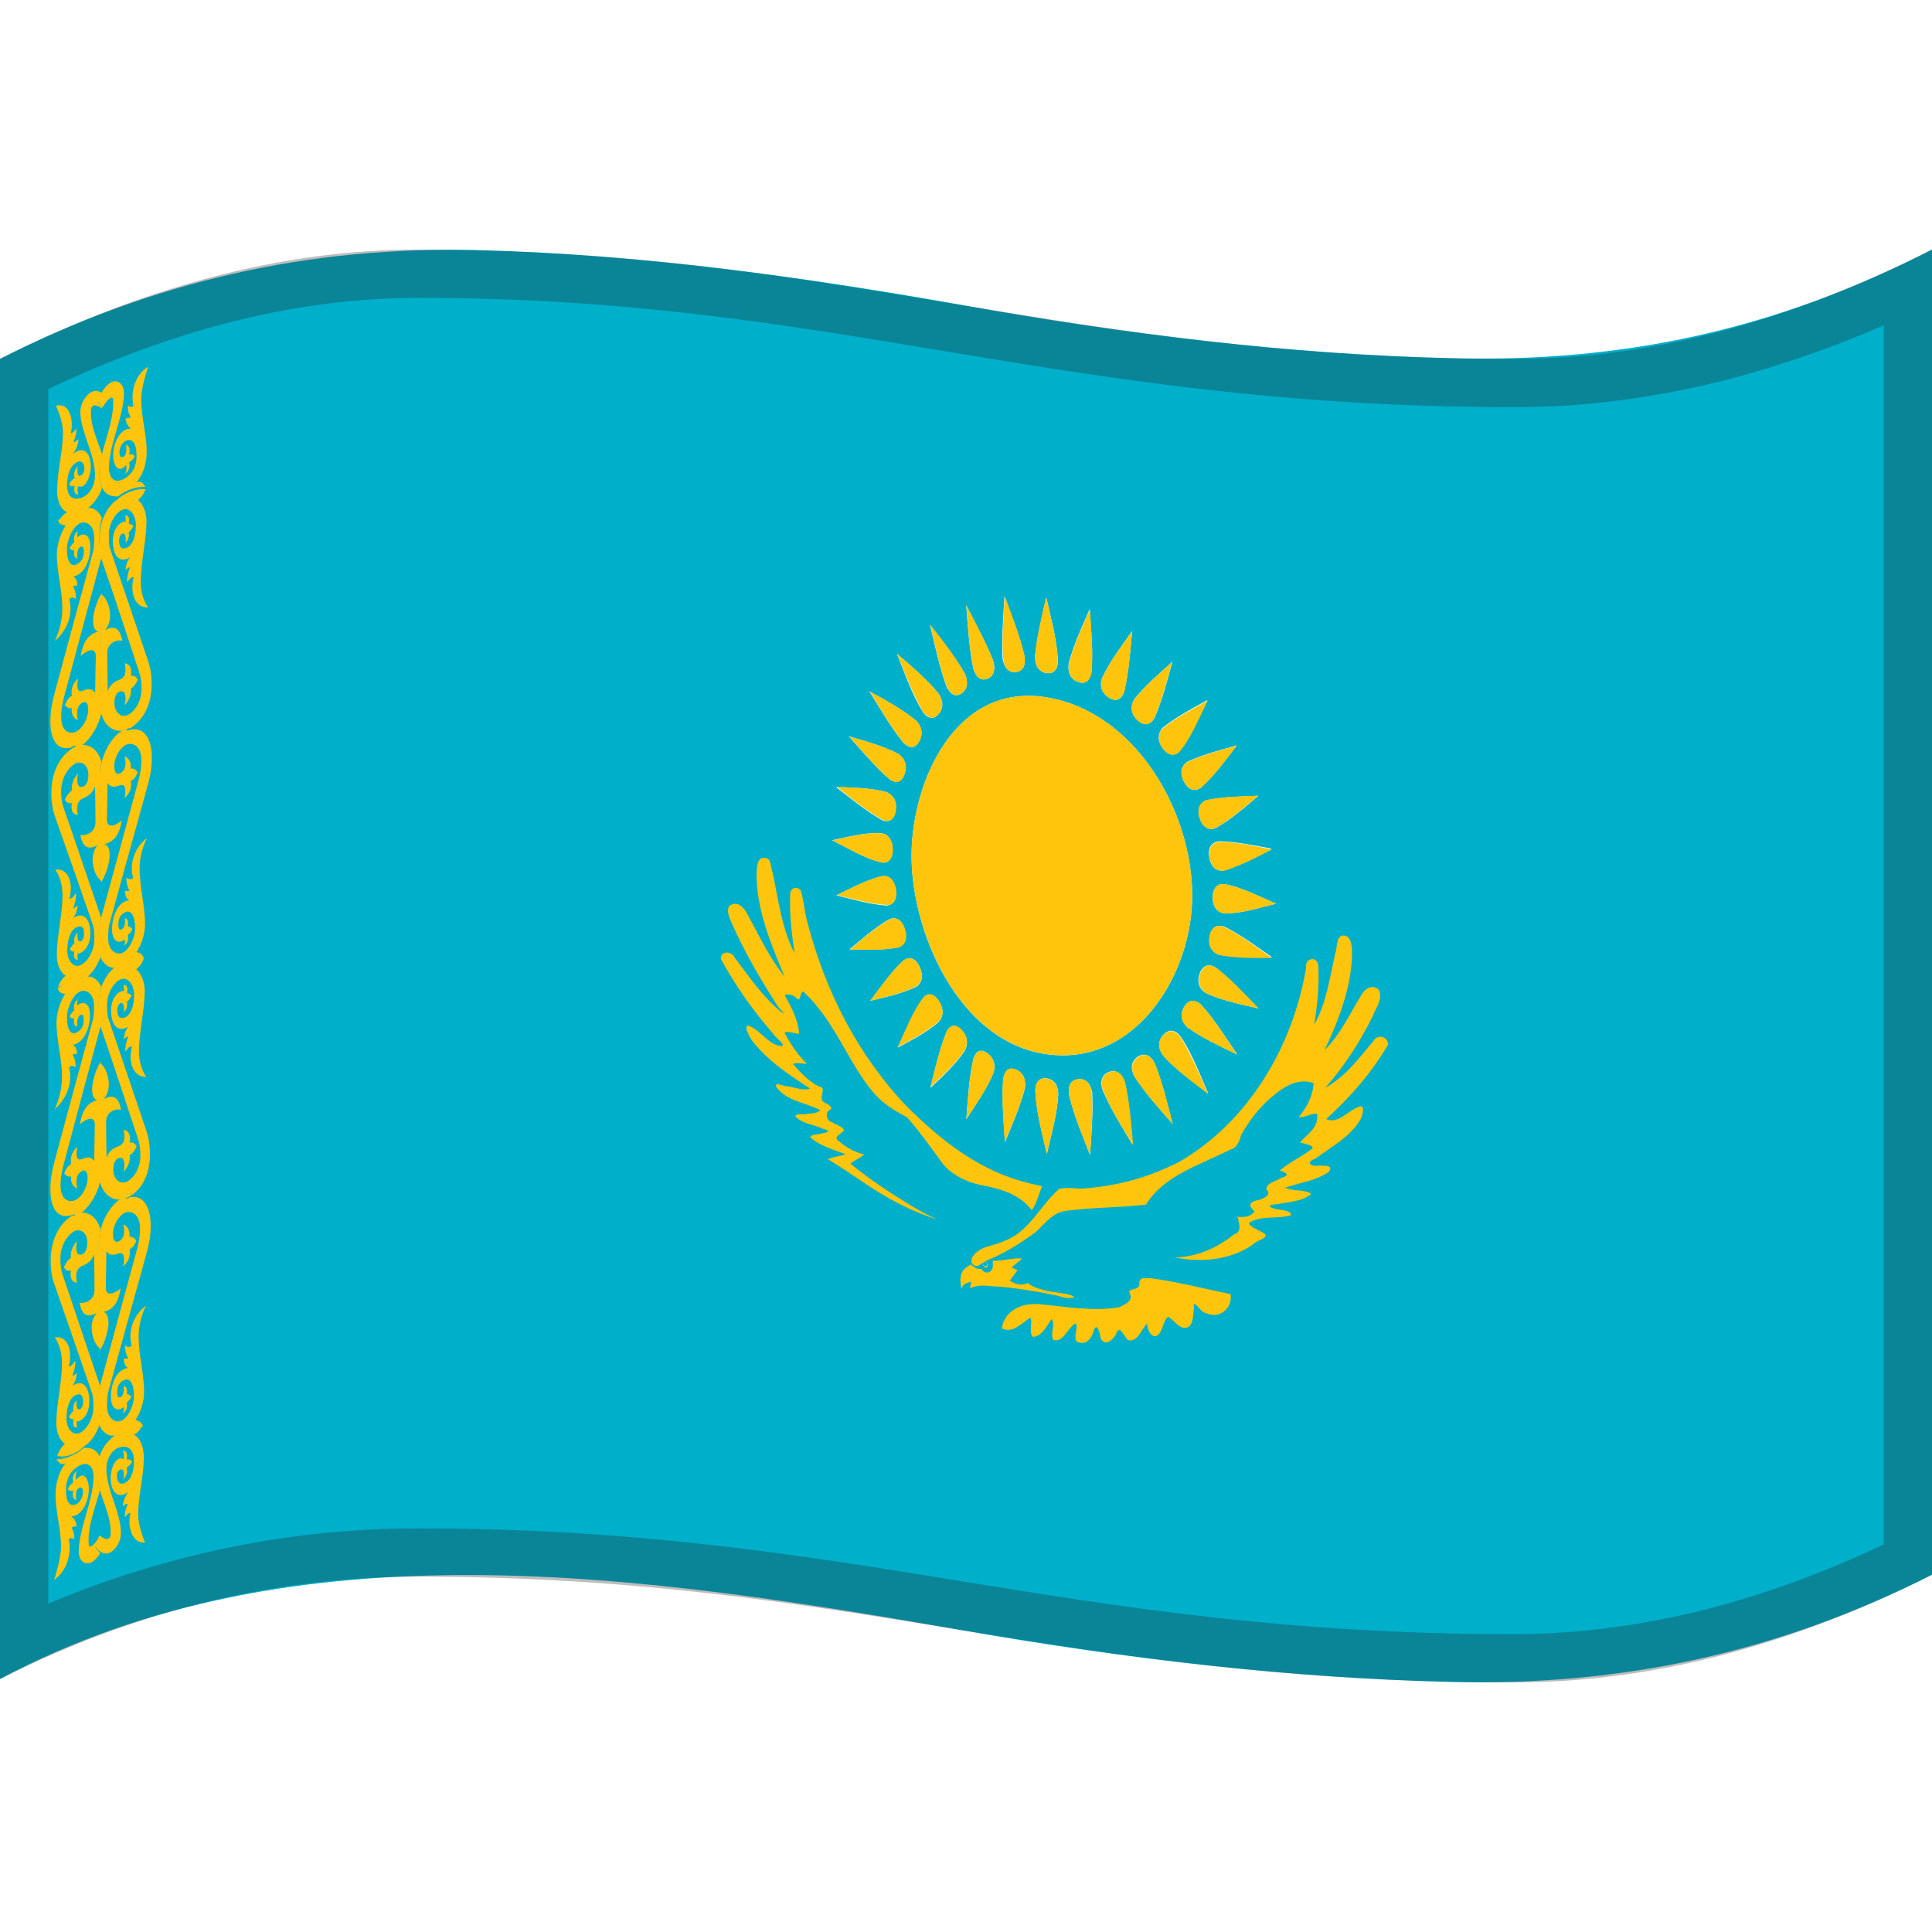 <svg viewBox="0 0 1200 1200" xmlns="http://www.w3.org/2000/svg" xmlns:xlink="http://www.w3.org/1999/xlink">
  <g>
    <path d="M63.3,302.9c-2.1,6.3-5.7,10.5-10.3,13.8c0.3,0.1,0.7,0,0.9,0.2c4.9-1.2,8.3,3.4,9.4,6l0,0l0,0 c1-3.4,4.5-10.8,9.4-13.5c0.3-0.4,0.7-0.5,0.9-0.9C69,308.8,65.4,307.6,63.3,302.9z" fill="#00AFCA"/>
    <path d="M49.3,464.1c5.6-1.3,11.4,1.8,13.7,10.2c2.4-10.5,8.3-18,13.7-21.1c-5.5,0.9-11.4-2.2-13.7-10.6 C60.5,452.9,54.6,460.7,49.3,464.1z" fill="#00AFCA"/>
    <path d="M57.4,534.9c0-4.6,1.7-7.8,3.3-9.2c-6.6,3.7-9.5,0.9-10.9-6.2c3.6,0.4,9.5-1.8,9.4-8.2c0,0-0.3-17.6-0.3-22 c-1.6,3.9-4.2,6.1-7.3,7.4c-4.5,1.9-4,6.6-3.3,10.4c-2.4-0.3-4.9-1.7-3.8-7.6c-2.1,0.9-3.3-0.2-4.3-1.9c1.4-3.1,2.8-4.8,4.4-5.7 c-0.5-3.3,1.2-7.6,3.8-10.7c-0.9,4.2-1.2,10.1,3.3,8.2c1.9-0.8,3.1-3.5,3.1-7.3c0-5.7-4-8.7-7.8-7.1c-3.3,1.4-9.1,7.5-9.1,17.4 c0,3.8,0.7,7.3,1.5,10.2c7.9,22.7,15.6,45.5,23.3,68.2l0,0l0,0c8-28.9,15.6-57.9,23.6-86.8c1-3.6,1.6-7.6,1.6-11.5 c0-9.8-5.7-11.4-9-10.2c-3.8,1.4-7.8,7.5-7.8,13.3c0,3.8,1.2,5.6,3.1,4.8c4.3-1.6,4.2-7.5,3.3-10.8c2.8,0.9,4.3,3.9,3.8,7.7 c1.6-0.3,2.9,0.3,4.3,2.3c-1,2.5-2.4,4.7-4.3,5.3c0.9,5.4-1.6,8.7-3.8,10.7c0.7-4.4,1.2-9.5-3.3-7.8c-3.3,1.2-5.9,1.4-7.3-1.6 c-0.2,4.4-0.4,22.3-0.4,22.3c-0.2,6.6,5.7,4.4,9.3,0.9c-1.4,8.2-4.4,13.3-10.9,14.8c1.6,0.5,3.3,2.3,3.3,6.7 c0,6.3-3.1,14.3-5.4,17.1l0,0l0,0C60.7,547,57.4,541.2,57.4,534.9z" fill="#00AFCA"/>
    <path d="M39.6,434.5c-1.1,3.7-1.6,7.8-1.6,11.6c0,9.8,5.7,10.8,9,9.4c3.8-1.6,7.8-7.9,7.8-13.7 c0-3.8-1.2-5.5-3.1-4.7c-4.3,1.8-4.2,7.8-3.3,11c-2.8-0.7-4.3-3.6-3.8-7.4c-1.6,0.4-3-0.1-4.3-1.9c1-2.7,2.4-4.9,4.4-5.7 c-0.9-5.4,1.6-8.9,3.8-10.9c-0.7,4.4-1.2,9.5,3.3,7.6c3.3-1.4,5.9-1.6,7.3,1.4c0.2-4.7,0.6-22.6,0.6-22.6c0.2-6.6-5.7-4.2-9.4-0.5 c1.4-8.2,4.4-13.6,11-15.2c-1.6-0.5-3.3-2.2-3.3-6.6c0-6.3,3.2-14.4,5.4-17.2l0,0l0,0c2.1,1.1,5.4,6.9,5.3,12.9 c0,4.6-1.8,7.8-3.3,9.2c6.6-3.7,9.5-0.6,10.9,6.5c-3.6-0.6-9.5,1.4-9.4,7.9c0,0,0.3,17.6,0.3,22c1.6-3.9,4.2-6,7.3-7.1 c4.5-1.7,4-6.4,3.3-10.2c2.4,0.5,4.8,2.1,3.8,7.9c2.1-0.7,3.3,0.5,4.3,2.3c-1.4,2.9-2.8,4.5-4.3,5.3c0.5,3.4-1.2,7.5-3.8,10.4 c0.9-4.1,1.2-10-3.3-8.4c-1.9,0.7-3.1,3.4-3.1,7.2c0,5.7,4,8.9,7.8,7.5c3.3-1.2,9-6.7,9-16.6c0-3.8-0.7-7.4-1.5-10.4 c-8.1-22.9-15.5-46-23.4-68.9l0,0l0,0C55.2,375.9,47.5,405.3,39.6,434.5z" fill="#00AFCA"/>
    <path d="M53.3,607.3c-0.2,0.1-0.5,0.5-0.5,0.5s0.3,0.1,0.5,0.1c4.8-1.2,8.3,3.5,9.3,6.1l0,0l0,0 c1-3.4,4.5-10.8,9.4-13.4c0.2-0.1,0.5-0.5,0.5-0.5S72.2,600,72,600c-4.8,1-8.3-3.7-9.3-6.3l0,0l0,0 C61.6,597.1,58.1,604.5,53.3,607.3z" fill="#00AFCA"/>
    <path d="M52.7,898.2c-0.3,0.4-0.7,0.6-0.9,0.9c4.5-0.2,8.1,0.8,10.1,5.5c2.1-6.3,5.7-10.4,10.2-13.4 c-0.3-0.1-0.7,0-0.9-0.2c-4.8,0.9-8.3-3.7-9.3-6.3l0,0l0,0C61,888.1,57.5,895.5,52.7,898.2z" fill="#00AFCA"/>
    <path d="M55.1,959.9c1.7,2.6,6.5-5.9,6.7-5.9l0,0l0,0l0,0l0,0c0,0,5,4.7,6.7,0.7c1.6-9.6-3.8-20.3-6.6-29.2 C59.3,936.2,54.1,948.8,55.1,959.9z" fill="#00AFCA"/>
    <path d="M56.8,825.8c0-4.6,1.7-7.8,3.3-9.2c-6.6,3.7-9.5,0.8-10.8-6.2c3.6,0.4,9.5-1.7,9.3-8.2c0,0-0.3-17.6-0.3-22 c-1.6,3.9-4.1,6-7.3,7.3c-4.5,1.9-4,6.6-3.3,10.4c-2.4-0.3-4.8-1.8-3.8-7.7c-2.1,0.9-3.3-0.2-4.3-1.9c1.4-3.1,2.8-4.8,4.3-5.7 c-0.5-3.3,1.2-7.6,3.8-10.6c-0.9,4.2-1.2,10.1,3.3,8.2c1.9-0.8,3.1-3.5,3.1-7.3c0-5.7-3.9-8.8-7.7-7.1c-3.3,1.4-9,7.5-9,17.3 c0,3.8,0.7,7.3,1.5,10.2c7.8,22.8,15.5,45.6,23.1,68.5l0,0l0,0c7.9-28.9,15.6-57.8,23.5-86.6c1-3.6,1.6-7.6,1.6-11.5 c0-9.8-5.7-11.5-9-10.3c-3.8,1.3-7.8,7.5-7.8,13.2c0,3.8,1.2,5.6,3.1,4.9c4.3-1.6,4.2-7.5,3.3-10.7c2.8,0.9,4.3,4,3.8,7.7 c1.6-0.3,2.9,0.4,4.3,2.4c-1,2.5-2.4,4.6-4.3,5.3c0.9,5.4-1.6,8.7-3.8,10.6c0.7-4.3,1.2-9.5-3.3-7.8c-3.3,1.2-5.9,1.3-7.2-1.7 c-0.2,4.4-0.4,22.3-0.4,22.3c-0.2,6.6,5.7,4.4,9.3,0.9c-1.4,8.2-4.4,13.3-10.9,14.7c1.6,0.5,3.3,2.3,3.3,6.7 c0,6.3-3.1,14.3-5.4,17.1l0,0l0,0C60,837.6,56.8,832.1,56.8,825.8z" fill="#00AFCA"/>
    <path d="M62.3,733.2c7.5-2.9,13.6,2,13.6,10.7c0,8.8-6.2,18-13.7,20.9s-13.6-1.6-13.6-10.3S54.8,736.2,62.3,733.2z" fill="#00AFCA"/>
    <path d="M39.1,725.2c-1,3.7-1.6,7.8-1.6,11.6c0,9.8,5.7,10.8,9,9.4c3.8-1.6,7.8-7.9,7.8-13.6c0-3.8-1.2-5.5-3.1-4.7 c-4.3,1.8-4.2,7.8-3.3,10.9c-2.8-0.7-4.3-3.6-3.8-7.4c-1.6,0.4-2.9-0.1-4.3-1.9c1-2.6,2.4-4.9,4.3-5.7c-0.9-5.4,1.6-8.9,3.8-10.9 c-0.7,4.4-1.2,9.5,3.3,7.6c3.3-1.4,5.9-1.6,7.2,1.4c0.2-4.4,0.4-22.3,0.4-22.3c0.2-6.6-5.7-4.3-9.3-0.5c1.4-8.2,4.3-13.6,10.9-15.1 c-1.6-0.5-3.3-2.2-3.3-6.6c0-6.3,3.1-14.4,5.4-17.2l0,0l0,0c2.1,1.1,5.3,6.9,5.3,13c0,4.6-1.7,7.8-3.3,9.2 c6.6-3.6,9.5-0.6,10.9,6.6c-3.6-0.6-9.5,1.3-9.3,7.8c0,0,0.3,17.6,0.3,22c1.6-3.9,4.2-5.9,7.3-7.1c4.5-1.6,4-6.3,3.3-10.2 c2.4,0.5,4.8,2.1,3.8,8c2.1-0.7,3.3,0.5,4.3,2.3c-1.4,2.9-2.8,4.5-4.3,5.3c0.5,3.4-1.2,7.5-3.8,10.4c0.9-4.1,1.2-10-3.3-8.4 c-1.9,0.7-3.1,3.3-3.1,7.2c0,5.7,4,8.9,7.8,7.6c3.3-1.2,9-6.6,9-16.5c0-3.8-0.7-7.4-1.5-10.4c-7.7-23.2-15.4-46.5-23.2-69.6l0,0 l0,0C54.6,666.6,46.9,695.9,39.1,725.2z" fill="#00AFCA"/>
    <path d="M70.2,247.7c-1.7-2.6-6.6,5.9-6.8,5.9l0,0l0,0l0,0l0,0c0,0-5-4.5-6.8-0.5c-1.3,9.5,4,19.9,6.7,28.7 C66,271,71,259,70.2,247.7z" fill="#00AFCA"/>
    <path d="M0,222.9c0,273.3,0,546.6,0,820c183.6-98.2,403.5-64.1,600-29.9c99.4,17.3,200.3,29.2,301.3,31.7 c106.6,2.6,203.5-18.4,298.7-66.6c0-274.4,0-548.7,0-823.1c-96,49.4-191.1,70.3-298.8,67.5C800.3,220,699.3,207.6,600,189.9 c-99.5-17.8-200.2-31.7-301.3-34.5C192.2,152.5,95.1,174.7,0,222.9z M650.1,654.8c-55.2-7.7-84.7-77.3-83.9-125.1 c0.7-45.3,27.6-105.7,83.7-96.6c55.3,9,90.5,70.7,90.6,122.9C740.7,605,705.6,662.5,650.1,654.8z M677.1,717.4 c-4.8-12.2-10.1-24.5-13-37.2c-0.9-5.1,0.4-9.3,5.7-9.9c5.3-0.6,7.7,3.6,8.6,8.4C679,691.5,677.9,704.6,677.1,717.4z M657.3,680 c-0.6,11.8-4.3,24.7-7.1,36.8c-2.8-12.8-6.6-26.4-7.1-39c-0.2-4.7,1.9-8.7,7.1-8S657.5,675.3,657.3,680z M636.6,676 c-3,11.4-7.9,22.5-12.4,33.4c-0.8-13-2-26.2-1.1-39.1c0.8-4.8,3.1-8,8.2-5.8C636,666.5,637.3,671.1,636.6,676z M552.7,570.8 c3.7-1.3,7.3,0.1,9.2,6.4c1.9,6.4-0.4,9.8-3.8,11.2c-9.9,1.9-20.5,1.4-30.5,1.3C535.6,583.1,543.6,575.9,552.7,570.8z M519.5,556.1 c9.1-4.4,18.5-9.5,28.4-11.9c3.9-0.5,7.4,1.7,8.4,8.5c1.1,6.8-1.9,9.3-5.6,9.8C540.2,561.7,529.8,558.7,519.5,556.1z M561.4,596.4 c3.2-2.2,6.8-1.9,9.8,4.1c2.7,5.9,1.3,10.1-1.9,12.3c-8.9,4.3-19,6.5-28.6,8.8C547.1,613,553.4,603.7,561.4,596.4z M573.3,620.1 c2.7-3.1,6.3-3.6,9.8,1.7s2.7,9.8,0,12.9c-7.5,6.6-16.8,11.3-25.5,16C562.4,640.3,567,629.5,573.3,620.1z M588,640.7 c2-3.8,5.3-5.1,9.4-0.8c4,4.3,3.8,9.2,1.8,12.9c-5.9,8.5-13.8,15.8-21.3,22.9C580.8,664,583.4,651.9,588,640.7z M604.6,657.6 c1.4-4.4,4.2-6.7,8.7-3.4c4.5,3.2,5.1,8.3,3.7,12.4c-4.3,10.1-10.9,19.4-16.8,28.6C601.2,682.8,601.8,669.9,604.6,657.6z M688.8,665.8c4.9-1.8,8.1,1.6,9.7,6.2c2.9,12.7,3.8,26,5,39c-6.7-11-13.6-22.2-18.7-34C683.3,672.5,683.9,667.6,688.8,665.8z M706.6,656.4c4.5-3,8.2-0.6,10.5,3.8c4.9,12.1,7.9,25.1,11.2,37.8c-8.3-9.4-16.9-18.9-23.7-29.5 C702.3,664.3,702.1,659.6,706.6,656.4z M722.6,655.6c-3-3.6-3.9-8.7,0-12.9s8.1-2.6,10.8,1.3c6.9,10.1,11.8,23.2,17,35.1 C740.8,671.8,729.9,664.3,722.6,655.6z M737.6,638.2c-3.4-3.1-5.1-7.7-2.1-12.8s7.1-4.4,10.6-1.3c8.4,9.4,15.3,20.4,22.4,30.9 C758,649.9,747.1,644.9,737.6,638.2z M749.3,617c-3.9-2.3-6.2-6.4-4.2-12.2c2.1-5.8,6.2-6.2,9.9-3.9c9.6,7.4,18.1,16.7,26.5,25.4 C770.7,623.9,759.5,621.5,749.3,617z M757.4,593c-4.1-1.5-7.1-4.9-6-11.3s4.8-7.4,9-6.2c10.5,5.2,20.1,12.4,29.7,19.1 C779.2,594.7,768.1,594.9,757.4,593z M760.8,567.3c-3.8-0.1-7.6-3.3-7.6-9.9c0-6.6,3.8-8.9,7.6-8.2c10.3,1.8,21.5,7.7,31.8,12.1 C782.1,563.9,770.7,567.5,760.8,567.3z M760.1,540.6c-4.1,0.7-7.8-1.4-9-8.1s2.1-9.4,6-10c11,0.3,21.9,2.6,32.7,4.6 C780.2,532.2,770.5,537.6,760.1,540.6z M755.2,514.3c-3.9,1.5-7.8,0.2-9.9-6c-2.1-6.3,0.4-9.8,4.1-11.3c10.6-2.1,21.5-2.3,32.2-2.7 C773.3,501.4,764.8,508.8,755.2,514.3z M746,489.2c-3.4,2.4-7.4,2.2-10.6-3.7c-3-5.8-1.4-10,2.1-12.4c9.8-4.5,20.3-7.2,30.6-10.1 C761.2,472.1,754.4,481.6,746,489.2z M733.1,466.1c-3,3.2-6.9,3.8-10.8-1.3c-3.9-5.1-3-9.7,0-12.9c8.5-6.7,18.2-11.9,27.7-17.1 C744.9,445.4,739.9,456.5,733.1,466.1z M728.2,411c-3.2,11.8-6.3,23.9-11.2,35.1c-2.3,3.8-5.9,5.3-10.4,1.1 c-4.5-4.1-4.3-9.1-2.1-12.9C711.4,425.7,720.1,418.3,728.2,411z M684.6,420.9c5-10.3,12-19.7,18.6-29c-1.2,12.6-2.1,25.4-4.9,37.7 c-1.6,4.5-4.7,6.8-9.7,3.6C683.7,430.1,683,425.1,684.6,420.9z M663.8,411.9c3.1-11.5,8.2-22.6,13-33.5c0.9,12.9,2.2,26.2,1.1,39.1 c-0.9,4.8-3.3,8-8.6,5.9C664.2,421.3,663.1,416.8,663.8,411.9z M649.9,371.1c2.8,12.8,6.6,26.4,7.2,39c0.2,4.7-2,8.8-7.1,8 c-5.2-0.8-7.1-5.2-7.1-10.2C644,395.5,647.1,383.2,649.9,371.1z M623.9,370.2c4.5,12.3,9.5,24.7,12.4,37.4c0.8,5.1-0.4,9.3-5.5,9.8 c-5,0.5-7.3-3.7-8.1-8.5C622.1,396.1,623.1,383.1,623.9,370.2z M616.9,410.4c1.4,4.9,0.8,9.5-3.7,11.2s-7.3-1.8-8.7-6.5 c-2.6-12.9-3.3-26.1-4.4-39.2C606,387.3,612.1,398.6,616.9,410.4z M599.2,418.3c2,4.5,2.2,9.2-1.8,12.3c-4.1,2.8-7.4,0.3-9.5-4.2 c-4.5-12.4-7.2-25.5-10.3-38.3C585.2,397.8,593,407.6,599.2,418.3z M582.9,430.7c2.7,4,3.6,8.9,0,12.9c-3.5,4-7.4,2.3-9.9-1.7 c-6.6-10.6-11-23.8-15.9-35.8C566.1,413.8,575.4,421.6,582.9,430.7z M569,447.6c3.2,3.3,4.7,7.9,1.9,12.9c-2.7,5-6.6,4.1-9.8,0.8 c-8-9.9-14.4-21.1-21.1-31.9C550,434.9,560.2,440.4,569,447.6z M557.9,468.2c3.7,2.5,5.8,6.7,3.9,12.4s-5.8,5.9-9.3,3.4 c-9.2-8-17.2-17.6-25.3-26.7C537.6,460.4,548.4,463.3,557.9,468.2z M550.6,492c3.9,1.7,6.7,5.2,5.6,11.6c-1.1,6.4-4.5,7.2-8.4,5.8 c-10.1-5.8-19.3-13.4-28.5-20.5C529.7,489.2,540.6,489.3,550.6,492z M547.2,517.5c3.7,0.3,7.2,3.6,7.2,10.2s-3.6,8.8-7.1,7.9 c-10-2.3-20.6-8.8-30.5-13.7C526.7,519.9,537.8,516.8,547.2,517.5z" fill="#00AFCA"/>
    <path d="M649.9,433.1c55.3,9,90.5,70.7,90.6,122.9c0.1,49-34.9,106.5-90.4,98.7c-55.2-7.7-84.7-77.2-83.9-125.1 C566.9,484.3,593.8,424,649.9,433.1z" fill="#FEC50C"/>
    <path d="M649.9,418c5.2,0.8,7.3-3.2,7.1-8c-0.5-12.6-4.4-26.1-7.2-39c-2.8,12.1-5.9,24.4-7,36.7 C642.8,412.8,644.7,417.2,649.9,418z" fill="#FEC50C"/>
    <path d="M760.8,549.2c-3.8-0.7-7.6,1.7-7.6,8.2c0,6.6,3.8,9.8,7.6,9.9c9.9,0.2,21.3-3.3,31.8-6 C782.2,556.9,771.1,551,760.8,549.2z" fill="#FEC50C"/>
    <path d="M643,677.8c0.5,12.6,4.3,26.1,7.1,39c2.8-12.1,6.6-24.9,7.1-36.8c0.2-4.7-2-9.3-7.2-10.1 C644.9,669,642.8,673.1,643,677.8z" fill="#FEC50C"/>
    <path d="M554.6,527.8c0-6.6-3.5-9.9-7.2-10.2c-9.4-0.8-20.5,2.4-30.4,4.4c9.9,4.9,20.4,11.4,30.5,13.7 C550.8,536.5,554.6,534.4,554.6,527.8z" fill="#FEC50C"/>
    <path d="M688.6,433.3c4.9,3.1,8.1,0.5,9.7-3.6c2.9-12.3,3.8-25.2,4.9-37.7c-6.6,9.3-13.7,18.7-18.6,29 C683,425.1,683.7,430.1,688.6,433.3z" fill="#FEC50C"/>
    <path d="M755.3,601c-3.9-2.3-7.8-1.9-9.9,3.9c-2.1,5.8,0.5,9.9,4.2,12.2c10.2,4.5,21.4,6.8,32.2,9.3 C773.4,617.6,764.9,608.4,755.3,601z" fill="#FEC50C"/>
    <path d="M613.3,654.2c-4.5-3.2-7.3-0.7-8.7,3.4c-2.6,12.3-3.4,25.1-4.4,37.6c5.9-9.2,12.5-18.5,16.8-28.6 C618.4,662.5,617.8,657.5,613.3,654.2z" fill="#FEC50C"/>
    <path d="M562,480.7c1.9-5.7-0.4-10-3.9-12.4c-9.5-5-20.3-7.9-30.6-10.8c8.1,9.1,16.1,18.7,25.2,26.7 C556.3,486.6,559.9,486.7,562,480.7z" fill="#FEC50C"/>
    <path d="M722.3,465.1c3.9,5.1,8.2,4.5,10.8,1.3c6.9-8.5,11.8-20.7,17-31.2c-9.5,5.2-19.2,10.3-27.7,17.1 C719.4,455.1,718.5,459.9,722.3,465.1z" fill="#FEC50C"/>
    <path d="M733.3,644.3c-3-3.9-6.9-5.5-10.8-1.3s-3,9,0,12.9c8.3,8.8,18.2,16.2,27.8,23.5 C745.1,667.5,740,655.3,733.3,644.3z" fill="#FEC50C"/>
    <path d="M583.1,621.5c-3.5-5.3-7.5-4.7-9.8-1.7c-6.5,8.4-10.9,20.3-15.7,30.6c8.7-4.7,18-9.5,25.5-16 C585.8,631.5,586.6,626.7,583.1,621.5z" fill="#FEC50C"/>
    <path d="M582.9,443.6c3.5-4,2.7-8.9,0-12.9c-7.5-9.1-16.8-16.9-25.7-24.7c4.9,12.1,9.5,24.5,15.9,35.8 C575.8,445.7,579.4,447.7,582.9,443.6z" fill="#FEC50C"/>
    <path d="M745.1,508.3c2.1,6.3,6.2,7.5,9.9,6c9.6-5.6,18-12.9,26.5-20.1c-10.8,0.4-21.7,0.6-32.2,2.7 C745.5,498.5,743,502,745.1,508.3z" fill="#FEC50C"/>
    <path d="M703.8,711.1c-1.2-13-2.1-26.3-5-39c-1.6-4.9-4.7-8-9.7-6.2c-4.9,1.8-5.6,6.6-4,11.2 C689.8,689.1,697.1,700.2,703.8,711.1z" fill="#FEC50C"/>
    <path d="M562.2,577.3c-1.9-6.4-5.8-7.8-9.2-6.4c-9.1,5-17.2,12.2-25.1,18.9c10.1,0.1,20.6,0.6,30.5-1.3 C561.8,587.1,564.1,583.7,562.2,577.3z" fill="#FEC50C"/>
    <path d="M613.2,421.6c4.5-1.7,5.1-6.5,3.7-11.2c-4.6-11.9-10.9-23.2-16.7-34.5c1,13.1,1.8,26.3,4.4,39.2 C606,420,608.8,423.3,613.2,421.6z" fill="#FEC50C"/>
    <path d="M669.5,423.5c5.3,1.9,7.7-1.4,8.6-5.9c0.9-13-0.3-26.2-1.1-39.1c-4.8,10.9-10,22-13,33.5 C663.1,416.8,664.2,421.3,669.5,423.5z" fill="#FEC50C"/>
    <path d="M760.1,575.7c-4.1-1.5-7.8-0.3-9,6.2c-0.9,6.5,2.1,9.8,6,11.3c10.7,2,21.8,1.9,32.7,1.8 C780.3,588.2,770.7,580.7,760.1,575.7z" fill="#FEC50C"/>
    <path d="M623,670.2c-0.8,13,0.2,26.2,1.1,39.1c4.5-10.9,9.5-21.9,12.4-33.4c0.8-4.8-0.4-9.4-5.5-11.6 C626.1,662.2,623.8,665.4,623,670.2z" fill="#FEC50C"/>
    <path d="M556.5,503.7c0.9-6.4-1.9-9.9-5.6-11.6c-10-2.7-20.9-2.9-31.2-3.4c9.1,7.1,18.3,14.9,28.5,20.5 C551.8,510.9,555.4,509.8,556.5,503.7z" fill="#FEC50C"/>
    <path d="M706.4,447.4c4.5,4.1,8.2,2.7,10.4-1.1c4.9-11.2,7.9-23.3,11.2-35.1c-8.2,7.4-16.9,14.8-23.7,23.6 C702.1,438.4,701.9,443,706.4,447.4z" fill="#FEC50C"/>
    <path d="M746.1,624.1c-3.5-3.1-7.6-3.9-10.6,1.3s-1.4,9.7,2.1,12.8c9.4,6.7,20.2,11.7,30.6,16.7 C761.3,644.4,754.5,633.5,746.1,624.1z" fill="#FEC50C"/>
    <path d="M599.2,652.6c2-3.8,2.2-8.7-1.8-12.9c-4-4.3-7.3-2.9-9.4,0.8c-4.4,11.2-7.2,23.1-10.1,34.7 C585.4,668.1,593.2,660.9,599.2,652.6z" fill="#FEC50C"/>
    <path d="M561.2,461.3c3.2,3.3,7.1,4.2,9.8-0.8s1.3-9.7-1.9-12.9c-8.7-7.1-18.9-12.6-28.8-18.1 C546.8,440.2,553.3,451.5,561.2,461.3z" fill="#FEC50C"/>
    <path d="M735.4,485.5c3.2,5.9,7.1,6,10.6,3.7c8.5-7.6,15.4-17.1,22.3-26.1c-10.3,2.9-20.8,5.6-30.6,10.1 C734,475.5,732.2,479.7,735.4,485.5z" fill="#FEC50C"/>
    <path d="M728.5,698.3c-3.3-12.7-6.3-25.7-11.2-37.8c-2.3-4.4-5.9-7-10.5-3.8c-4.5,3.3-4.3,7.9-2,12.4 C711.7,679.5,720.3,688.9,728.5,698.3z" fill="#FEC50C"/>
    <path d="M571.1,600.5c-3-6-6.6-6.3-9.8-4.1c-8,7.4-14.4,16.6-20.9,25.2c9.6-2.4,19.7-4.5,28.6-8.9 C572.4,610.6,573.9,606.4,571.1,600.5z" fill="#FEC50C"/>
    <path d="M597.4,430.6c4.1-3.1,3.9-7.8,1.8-12.3c-6-10.8-13.9-20.7-21.5-30.4c3,12.8,5.8,25.9,10.3,38.3 C590,430.6,593.3,433.4,597.4,430.6z" fill="#FEC50C"/>
    <path d="M757.3,522.8c-4.1,0.7-7.1,3.3-6,10c1.2,6.4,4.8,8.5,9,8.1c10.4-3.2,20.1-8.3,29.7-13.3 C779.2,525.5,768.3,523.1,757.3,522.8z" fill="#FEC50C"/>
    <path d="M669.7,670.3c-5.1,0.6-6.4,4.8-5.7,9.9c3.1,12.7,8.3,25.1,13,37.2c0.8-12.8,2-25.9,1.1-38.8 C677.5,673.6,674.8,669.7,669.7,670.3z" fill="#FEC50C"/>
    <path d="M556.6,552.5c-1.1-6.5-4.5-8.7-8.4-8.5c-9.9,2.5-19.2,7.5-28.4,11.9c10.2,2.5,20.7,5.6,31.2,6.2 C554.7,562.1,557.4,559.3,556.6,552.5z" fill="#FEC50C"/>
    <path d="M631,417.5c4.8-0.6,6.1-4.8,5.5-9.8c-3-12.8-7.9-25.1-12.4-37.4c-0.8,12.8-1.9,25.9-1,38.8 C623.7,414.1,626,418,631,417.5z" fill="#FEC50C"/>
    <path d="M655.4,804.5c3,0.5,6.3,2,9.4,1.7c0.7-0.2,2,0,2.4-0.5c-1.3-1.3-3.1-1.5-4.6-2c-5-0.7-7.5-1.1-12.4-1.9 c-3.5-1.1-6.9-1.6-10.3-3.8c-0.9-0.7-1.7-1.6-2.3-0.6c-1.3,0.3-2.5,0.4-3.8,0.5c-2.1-0.1-4.4-1-6.5-2.4c1.5-2.5,3.1-4.4,4.8-6.6 c-1.3-0.5-2.5-1-3.8-1.7c2.3-1.8,4.4-3.7,6.7-5.5c-2.3-0.1-4.4-0.2-6.7,0.3c-2.9,0.1-5.9,1-8.7,1c-0.5,0-0.7,0-1.2,0.1 c-0.7,0-1.1,0-1.9,0c0.2,0.9,0.2,1.4,0.2,2.2s0,1.4-0.2,2.2c-0.2,0.5-0.4,1.3-0.8,1.5c-0.4,0.5-0.8,1-1.4,1.1 c-0.4,0.2-1,0.4-1.6,0.3c-0.6-0.1-1-0.2-1.6-0.6c-0.6-0.4-1-1-1.6-1.7c-0.6,0.2-1.2,0.1-1.6,0c-0.6-0.1-1-0.2-1.6-0.3 c-0.6-0.4-1.2-0.8-1.6-1.1c-0.6-0.4-1-0.7-1.6-1.4c-2,1.3-4.4,2.5-5.6,5c-0.6,1.3-0.8,2.6-1,4.2c0,1.9,0.2,3.9,0.8,5.9 c0.2,0.6,0.4-1.8,1-2c1.2-1.2,2.6-1.7,4-2c1.2-0.6,1,0.2,0.6,1.5c-0.2,0.5-0.8,3.1,0.2,2c4-1.8,8.7-1.5,13.2-1 c6.6,0.3,13.3,1.1,20.1,2.2C642.5,802,648.9,803,655.4,804.5z" fill="#FEC50C"/>
    <path d="M714.7,793.9c-3.6,0.1-7.5-1.2-7,4.1c-0.7,4-7.9,1.7-5.9,5.6c2.3,5-4.1,6.9-6.8,8.4 c-17.3,2.7-32.8-0.5-50-2c-10.3-0.7-20.9,3.8-22.8,15c6.7,3.6,12.4-3.2,17.7-6.5c1.7,1.4-1.1,8.6,1.5,11.8 c5.3,0.3,8.8-6.6,11.8-11.1c2.6,4.2-1.3,9.4,1.1,13.1c6.1,1.7,8.7-7.2,13.3-10.1c3.1-0.1-1.3,8,1.1,10.9c4.4,2.8,8.8-0.4,10.2-5.4 c2-7.1,4-1.4,4.7,3.4c2.5,5.5,7.4,1.3,9.4-2c2.2-6.8,4.5-0.2,7.4,3.2c6.3,1.9,8.4-6.9,12.2-10.2c-0.2,4.4,3.6,10.6,7.1,6.6 c2.7-2.7,3-9.2,5.9-10.8c4.1,2.4,8,9.2,12.8,6.1l0,0c3-2.4,2.5-7.4,3.2-11.4c-0.9-7.5,4.1,3.2,7.6,3c7.4,3.8,16.3-2.1,15.2-11.8 C747.8,800.4,731.5,796.2,714.7,793.9z" fill="#FEC50C"/>
    <path d="M853.1,646.6c-9,10.5-17.5,22.3-29.9,29c11.7-13.3,21.6-28.5,29.4-44.4c1.8-4.8,6.4-10.6,4-16.2 c-4.2-4.3-9.3-0.8-11.6,4c-7,11.4-12.7,23.8-22.3,33.3c8.9-19,16.8-39.2,17.1-60.4c0-4.7-0.7-11.3-5.9-10.8 c-4.1,0.5-3.2,8-4.7,11.7c-3.3,14.8-5.4,30.3-12.9,43.7c2-13.1,3.2-24.1,2.5-37.3c-1.1-5.6-8.4-4-7.5,1.6 c-8.1,48.8-35.6,95.9-79.1,121c-19,9.5-37,14.6-58.2,16.3c-5.3,0.6-11.2-1.1-16.2,0.4c-11.9,10.4-18.6,26.8-34.3,32.4 c-6.7,3.3-15,2.7-19.7,10.1c-0.4,1-0.4,2.1-0.4,3.2l0,0c3,4.4,5.4,1,8.3-0.7c0.2-0.2,0.4-0.5,0.8-0.4l0,0 c11.6-4.7,20.2-10.2,30.4-17.5c6-5.4,11.2-12.8,19.3-13.5c16.5-2.3,33-1.9,49.6-3.9c11.3-18.4,34.2-24.8,52.2-34.1 c4.1-0.9,5.8-4.9,6.9-9.2c6.7-11.9,15.8-22.6,27.6-29.8c5.3-3.1,11.4-4.5,17.4-2.4c-0.5,8.5-4.5,15.5-9.3,21.2 c4.1,0.3,7.5-2.4,11.4-2.1c1.4,8.9-6.4,12.7-10.5,17.8c2.3,0.7,11.2,2.3,6.4,4.6c-6.1,4.7-13.2,7.7-19,12.9c5.3,1.6,6,3,0.5,4.7 c-3,2.2-8.5,2.5-8.9,6.9c3.9,3.4-1.8,5.6-4.1,6.5c-4.4,0.7-8.7,2.5-3.2,7.1c-2.1,3.6-6.9,4-10.6,3.4c1.2,4.5,2.8,9.6-2.1,11 c-10.5,8.4-23.4,14.2-37,14.3c16.2,3.3,34.8,1.8,48.7-8c1.8-2.6,11.9-4.4,6.2-7.4c-2.5-1.6-8.3-3.5-8.7-6c7.8-5,17.7-2.2,26.2-4.8 c0.2-3.3-6.4-3-8.9-3.8c-6-1.1-5.5-3,0.2-3c7.1-1.6,15.3-1.4,21.3-6.5c-4.8-3.1-11-1.2-16.2-3.8c8.9-3.1,19.3-4.3,27.1-9.9 c3.6-4.7-4.5-3.6-7-3.8c-4.8,0.7-7.1-2.5-1.6-4.2c9.9-7.4,21.3-13.2,28-24.1c1.6-2.6,3.6-10.7-1.3-8c-6.5,2.3-12.4,10.7-19.8,7.4 c15.4-14.1,27.9-28.4,38.5-46.3C862,643.3,855.1,642.4,853.1,646.6z" fill="#FEC50C"/>
    <path d="M494.3,619.6c3.4,4,2-3.3,4.7-3.7c2.9,2.9,5.9,5.8,8.4,9.1c13.5,16.2,21,36.5,34.5,52.9 c6.1,7.5,13.9,12.1,21.4,16c7.9,8.9,14.4,18.2,21.4,27.7c5.2,7.6,15.8,12.8,24.7,14.5c11.9,2.2,23.8,5.6,31.5,15.6 c3-4.2,4.3-10,6.4-14.9l0,0c-2.6-0.7-5.2-1.1-7.7-1.8c-30.5-7.2-54.7-26.2-76.5-47.9c-30.5-32.1-50.5-71.6-61.6-114.2 c-1.8-6.6-2.3-13.8-4.1-19.8c-2.5-2.8-6.1-1.9-6.6,1.9c-0.5,13.1,0.8,24.3,2.8,37.2c-8.1-15.4-10.1-33.4-13.7-50.2 c-1.4-3.2-0.7-9.4-4.8-9.1c-4.8-0.9-5,5.7-5.2,10c0,22.1,9,43.8,17.5,63.8c-9.5-11.7-15.8-25.6-23.1-38.7c-2.1-4.4-6-8.1-9.9-6.1 c-3.9,1.2-1.8,7.2-0.4,10.4c8,18.1,17.5,34.7,28.2,51.3c0.9,2,7.3,8.1,3.2,5.1c-11.7-9.4-20-22.1-29.1-33.9c-1.8-4.3-9-4.3-8.5,0.9 c9,16.6,19.7,31.7,32.1,46c1.4,2.6,7.3,6.4,6.2,7.9c-8.2,0.6-13.7-10.3-21.5-12.6c-2.7,0.5,0.7,6.4,1.9,8.5 c9.7,13,23.2,21.9,36.7,30.6c-4.5,1.6-9.5-0.8-14.2-1.4c-1.8,0.3-8.4-3.3-6.8,0.5c6.8,9.1,18.1,9.4,27.4,14.4 c-2.2,1.9-5.2,2-7.9,2.2c-2,0.8-7.5-0.7-7.7,1.7c5,4.8,11.5,4.9,17.1,7.6c5.6,1.3,3.1,2.4-0.9,2.9c-2,0.8-5.8,0.3-7,2.3 c6.5,5.8,14.8,7.9,22.1,10.6c-3.5,1.4-7.5,1.4-11.1,3.1c7.8,4.7,15.6,10,23.3,15.2c14.4,9.6,28.2,17.1,44.8,22.3 c-5.2-2.3-10.4-5.1-15.5-8.1c-13.5-8.2-26.3-16.6-38.6-26.6c2.6-2.4,5.9-3.2,8.6-5.8c-5.3-1.1-10.6-3.8-15.2-7.8 c-5.1-2.9,0.9-4.8,2.6-7c-0.4-2.5-5.1-3.5-7.4-5.2c-3.3-0.5-4.5-5.6-1.8-7.4c3.8-1.9-1.8-4.1-3.4-5.1c-2.9-2.3,0.4-6.3-0.9-8.9 c-7-2.4-12.8-8.7-18.1-14.6c0.9-1.3,6.1-0.3,8.6-0.2c-5.4-5.4-10.2-12.1-13.9-19.4c1.4-1.2,6.4,0.6,9.1,0.7 c-0.7-8.6-4.8-16.6-8.9-23.7C487.9,617.1,492.5,617.7,494.3,619.6z" fill="#FEC50C"/>
    <path d="M611.1,783.9c-0.2,0.2-0.4,0.8-0.4,1.3c0,1.1,0.6,2,1.4,2.2c0.8,0.1,1.4-0.6,1.4-1.7c0-1.1-0.6-2-1.4-2.2 c-0.1,0-0.1,0-0.2,0C611.5,783.4,611.3,783.6,611.1,783.9z M612.9,785.3c0,0.8-0.4,1.3-1,1.2s-1-0.7-1-1.5s0.4-1.3,1-1.2 C612.5,783.9,612.9,784.5,612.9,785.3z" fill="#FEC50C"/>
    <path d="M612.1,785.2C612.1,784.9,612.1,784.9,612.1,785.2c-0.4-0.3-0.4-0.3-0.4-0.1 C611.7,785.4,612.1,785.4,612.1,785.2z" fill="#FEC50C"/>
    <path d="M611.1,785c0,0.8,0.4,1.4,1,1.5s1-0.4,1-1.2s-0.4-1.4-1-1.5S611.1,784.2,611.1,785z M611.9,784.9 C612.1,784.9,612.1,784.9,611.9,784.9C612.1,785.4,611.7,785.4,611.9,784.9C611.7,784.8,611.9,784.9,611.9,784.9z" fill="#00AFCA"/>
    <path d="M63.4,253.6L63.4,253.6L63.4,253.6z" fill="#FEC50C"/>
    <path d="M53,317c4.5-3.5,8.2-7.5,10.3-13.8c-1-2.6-1.7-5.9-1.7-10.5c0-2.5,0.7-6,1.8-10.3c-2.7-9-8.1-19.4-6.7-29 c1.7-4,6.6,0.6,6.8,0.5c-1.1-1.7-1.7-2.6-2.8-4.4c0,0,1-2.3,2.8-5.2c-1.6-1.3-3.8-2-6.1-1.1c-3.7,1.5-7.8,7.3-7.5,13.5 c0.6,12.4,8.8,25,9.1,37.8c0.2,7.2-3.5,12.9-8.2,14.6c-5.1,1.9-9.1-0.2-9.1-7.6c0-8.2,2.6-12.7,6-14.4c3.3-1.7,4.7,1.3,4.7,3.7 c0,3-1.2,4.1-2.4,4.6c-2.8,1.2-1.7-6.1-1.7-6.1c-1.7,2.4-3,4.8-1.9,7.7c-1.4,0.6-2.6,2-3.5,4c0.9,1,1.9,1.3,3.5,0.9 c-0.9,3.9,0.3,5.3,2.3,5.3c-0.5-1.4-0.7-3.5-0.3-5.3c0.7,0.5,1.9,0.5,2.8,0.2c2.6-1.1,5.2-6.6,5.2-12.3c0-7.9-4.1-13.6-11.1-7.8 c2.5-3.5,3.3-6.6,3.5-9.2c-1.6,1.2-2.3,2.1-3.1,1.6c1.2-3,2.1-6.1,1.6-8.3c-0.9,1.7-2.1,2.8-3.3,3.1c2.1-9.7-1.5-19.4-9.3-17.2 c0,0,4.4,8.7,4.4,16.9c-0.1,11.9-3.5,23.5-3.6,35.3c-0.1,8.4,3.1,12.8,6.3,13.9c-2.8,1.5-3.9,3.1-5.6,7.4l0,0 C41.4,319.8,48.5,316.7,53,317z" fill="#FEC50C"/>
    <path d="M49.3,464.1c5.6-3.5,11.5-11.3,13.7-21.5c-0.7-2.5-1-5.3-1-8.6l0,0c0.4-21.8,0.8-43.6,1.2-65.5l0,0 c-2.1,2.7-5.4,11.2-5.4,17.2c0,4.6,1.7,6.4,3.3,6.6c-6.6,1.6-9.6,6.9-11,15.2c3.7-3.5,9.6-6.2,9.4,0.5c0,0-0.4,17.9-0.4,22.3 c-1.6-2.6-4.2-2.7-7.3-1.4c-4.5,1.9-4-3.2-3.3-7.6c-2.4,2.4-4.9,5.9-3.8,10.9c-2.1,0.9-3.3,3.1-4.4,5.7c1.4,1.8,2.8,2.3,4.3,1.9 c-0.5,3.8,1.2,6.6,3.8,7.4c-0.9-3.5-1.2-9.1,3.3-11c1.9-0.8,3.1,0.9,3.1,4.7c0,5.7-4,12-7.8,13.7c-3.3,1.4-9,0.4-9-9.4 c0-3.8,0.7-8,1.6-11.6c7.9-29.4,15.7-58.8,23.6-88.1l0,0c-2.9-8.7-1-20.4,0.1-23.8l0,0c-1-2.6-4.5-7.2-9.4-6 c-0.3-0.1-0.7,0-0.9-0.2c-4.3-0.4-11.7,2.8-16.9,7.7l0,0c0.9,2.1,2.4,3.3,4.7,3.1c-3.5,5.7-5.5,12.6-5.5,18 c0,11.5,3.6,22.7,3.4,34.2c-0.1,5.9-1.4,12.6-4.6,19.6c7.3-6.1,11.6-16.5,8.9-25.9c1.7-1.9,3-0.8,4.2-0.2c0-4.4-1-6.1-1.9-7.9 c0,0,1.4-0.6,2.8-0.4c-0.2-2.9-1-5-2.8-5.6c7-1.1,10.8-10,10.8-18.5s-4.8-8.9-8-5.9c-0.2-1-0.2-2.4,0.4-4c-2.1,1.7-3,3.7-2.3,7 c-1.2,0.8-2.1,2.3-3,3.8c0.9,1,1.7,1.4,3,1.4c-0.7,3.3,0.5,5,1.9,4.9c0,0-0.9-5.9,2.1-7.2c1.2-0.5,1.9,0.3,1.9,3 c0,3.8-1.4,6.6-4.9,8.1c-2.8,1.2-5.6-1.1-5.6-9.6c0-6.8,4.4-14.8,8.4-16.2c4.4-1.6,8.5,2.2,8.5,8.8c0,4.4-0.2,7.5-1.1,10.3 c-7.8,28.4-15.5,56.8-23.1,85.1c-2.1,7.8-3,12.6-3,19.4c0,11.2,4.5,18,12.9,15.8c0.9-0.7,1.6-1,2.4-1.3 C47.7,464.5,48.4,464.2,49.3,464.1z" fill="#FEC50C"/>
    <path d="M52.8,607.8c0.2-0.1,0.3-0.4,0.5-0.5c4.8-2.8,8.3-10.2,9.4-13.6l0,0c-1-2.6-2.9-12.8,0.1-23.8l0,0 c-7.8-22.7-15.4-45.5-23.3-68.2c-1-2.8-1.6-6.4-1.5-10.2c0-9.8,5.8-15.9,9.1-17.4c3.8-1.6,7.8,1.3,7.8,7.1c0,3.8-1.2,6.5-3.1,7.3 c-4.3,1.8-4.2-4.2-3.3-8.2c-2.8,3.1-4.4,7.3-3.8,10.7c-1.6,1-3,2.7-4.4,5.7c1,1.7,2.4,2.7,4.3,1.9c-0.9,6.1,1.5,7.5,3.8,7.6 c-0.7-3.8-1.2-8.5,3.3-10.4c3.3-1.4,5.9-3.3,7.3-7.4c0.2,4.3,0.3,22,0.3,22c0.2,6.5-5.7,8.9-9.4,8.2c1.4,7.1,4.3,9.9,10.9,6.2 c-1.6,1.7-3.3,4.9-3.3,9.2c0,6.3,3.1,11.8,5.3,12.9l0,0c-0.3-21.4-0.6-42.9-0.9-64.3l0,0c0-3.3,0.4-6.4,1.1-9.4 c-2.4-8.6-8.3-11.4-13.7-10.2c-0.7,0-1.4,0.3-2.1,0.6c-0.9,0.4-1.7,0.8-2.4,1.3c-9.1,5.9-12.9,17-12.9,27.4 c0,7.1,0.9,11.1,2.9,16.7c7.7,21.7,15.3,43.4,22.8,65.2c0.9,2.4,1,5,1,9.4c0,6.8-4.2,14-8.5,15.8c-4,2-8.3-2.1-8.3-9 c0-8.2,2.8-13.2,5.6-14.4c3.5-1.5,4.8,0.1,4.8,4c0,2.7-0.9,4.2-1.9,4.6c-2.9,1.2-2.1-5.4-2.1-5.4c-1.4,1.1-2.6,3.8-1.9,6.6 c-1,0.7-2.1,2.3-3,4c0.9,0.7,1.7,1.4,2.9,1.2c-0.7,3.8,0.2,5.4,2.2,5c-0.3-1.2-0.3-2.6-0.3-3.7c3.1,0,8-4.1,8-12.6 s-3.8-14-10.7-9.4c1.7-2.1,2.6-4.9,2.8-8c-1.2,1.3-2.8,2-2.8,2c0.9-2.6,1.9-5.2,1.9-9.6c-1.4,1.4-2.4,3.8-4.2,3.4 c2.6-9.3-0.5-19.2-8.8-17.9c3,4.1,4.4,9.5,4.5,15.4c0.1,12.5-3.4,24.9-3.5,37.3c-0.1,5.4,1.7,10.7,5.4,13.1 c-2.3,2.1-3.8,4.4-4.7,7.3l0,0C41,610.3,48.4,607.1,52.8,607.8z" fill="#FEC50C"/>
    <path d="M60.6,249c1.1,1.7,1.7,2.6,2.8,4.4l0,0l0,0l0,0c0,0,5.1-8.6,6.8-5.9c0.9,11.4-4.1,23.5-6.8,34.4 c-1.1,4.2-1.8,8.1-1.8,10.3c0,4.7,0.7,8.2,1.7,10.5c2.1,4.6,5.7,5.9,10.2,5.6c4.3-3.8,11.6-6.4,16.8-5.8l0,0c-1.7-3-2.8-3.7-5.5-3 c3.1-3.6,6.3-10.1,6.3-18.9c0-11-3.4-21.5-3.4-32.5c0-8.2,4.4-20.4,4.4-20.4c-8.2,4.9-11.2,15.6-9.2,24.6c-1.2,0.7-2.3,0.5-3.3-0.5 c-0.5,2.7,0.3,5.1,1.5,7.1c-0.9,1.1-1.6,0.8-3.1,0.9c0.2,2.4,1,4.8,3.4,6.4c-6.8-0.3-11.1,8.8-11.1,16.7c0,6,2.6,9.1,5.2,8.2 c0.9-0.3,2.1-1.3,2.8-2.4c0.5,1.5,0.2,3.8-0.4,5.6c1.9-1.5,3.1-3.6,2.3-7.1c1.4-0.8,2.6-2,3.5-3.7c-0.9-1.3-2.1-1.7-3.5-1.2 c1-3.9-0.2-5.4-1.9-6.1c0,0,1,6.5-1.7,7.5c-1.2,0.4-2.4,0.4-2.4-2.7c0-2.5,1.4-6.6,4.7-7.5c3.3-0.9,5.9,1.4,5.9,9.7 c0,7.7-3.8,12.6-9,14.8c-4.7,2-8.3-0.9-8.1-8.1c0.5-15,8.8-30.2,9.3-45.1c0.2-6.4-3.8-9-7.4-7.6c-2.3,0.9-4.5,3.4-6.1,6 C61.7,246.7,60.6,249,60.6,249z" fill="#FEC50C"/>
    <path d="M94.2,425.6c0-7.1-0.8-11.2-2.9-17.1c-7.5-22.3-15.1-44.7-22.7-67c-0.9-2.4-1-5.1-1-9.4 c0-6.8,4.2-13.9,8.5-15.5c4-1.8,8.3,2.7,8.3,9.6c0,8.2-2.8,13-5.6,14c-3.5,1.3-4.8-0.4-4.8-4.2c0-2.7,0.9-4.2,1.9-4.5 c2.9-1.1,2.1,5.5,2.1,5.5c1.4-1.1,2.6-3.7,1.9-6.4c1-0.7,2.1-2.1,3-3.8c-0.9-0.8-1.7-1.6-2.9-1.4c0.7-3.8-0.2-5.4-2.2-5.2 c0.3,1.2,0.3,2.6,0.3,3.7c-3.1-0.2-8,3.8-8,12.3s3.8,14.1,10.7,10c-1.7,2-2.6,4.8-2.8,7.8c1.2-1.3,2.8-1.8,2.8-1.8 c-0.9,2.5-1.9,5.1-1.9,9.4c1.4-1.3,2.4-3.6,4.2-3.1c-2.6,9.1,0.5,19.2,8.8,18.8c-2.9-4.5-4.5-10-4.5-16c0.1-12.5,3.4-24.7,3.6-37 c0-5.4-1.7-10.9-5.3-13.7c2.3-1.9,3.8-4.1,4.7-6.8l0,0c-5-0.5-12.3,1.9-16.8,5.8c-0.3,0.4-0.7,0.5-0.9,0.9 c-4.9,2.7-8.3,10.1-9.4,13.5l0,0c-1,3.4-3,15.1-0.1,23.8l0,0c8,23.1,15.5,46.3,23.2,69.5c1,2.9,1.5,6.6,1.5,10.4 c0,9.8-5.8,15.4-9,16.6c-3.8,1.4-7.8-1.8-7.8-7.5c0-3.8,1.2-6.5,3.1-7.2c4.3-1.6,4.1,4.5,3.3,8.4c2.8-2.9,4.3-7,3.8-10.4 c1.6-0.8,2.9-2.4,4.3-5.4c-1-1.8-2.4-3-4.3-2.3c0.9-6.1-1.5-7.6-3.8-7.9c0.7,3.8,1.2,8.6-3.3,10.2c-3.3,1.2-5.9,3.1-7.3,7.1 c0-5.7-0.3-23.4-0.3-23.4c-0.2-6.5,5.7-8.8,9.4-7.9c-1.4-7.1-4.3-10.2-10.9-6.5c1.6-1.7,3.3-4.8,3.3-9.2c0-6.3-3.1-11.9-5.3-12.9 l0,0c-0.4,21.7-0.8,43.5-1.2,65.2l0,0c0,3.3,0.3,6.1,1,8.6c2.4,8.6,8.3,11.5,13.7,10.6c0.7-0.5,1.4-0.8,2.1-1 c0.9-0.3,1.7-0.6,2.4-0.6C90.1,446.5,94.2,435.8,94.2,425.6z" fill="#FEC50C"/>
    <path d="M76.6,453.3c-5.5,3.1-11.4,10.9-13.7,21.1c-0.7,3-1.1,6.1-1.1,9.4l0,0c0.3,21.4,0.6,42.9,0.9,64.3l0,0 c2.1-2.7,5.4-11.1,5.4-17.1c0-4.6-1.7-6.4-3.3-6.7c6.6-1.5,9.5-6.6,10.9-14.8c-3.6,3.2-9.5,5.8-9.3-0.9c0,0,0.4-17.9,0.4-22.3 c1.6,2.7,4.1,2.8,7.3,1.6c4.5-1.7,4,3.5,3.3,7.8c2.4-2.2,4.9-5.6,3.8-10.7c2.1-0.7,3.3-2.8,4.3-5.3c-1.4-2-2.8-2.6-4.3-2.3 c0.5-3.7-1.2-6.7-3.8-7.7c0.9,3.5,1.2,9.1-3.3,10.8c-1.9,0.7-3.1-1-3.1-4.8c0-5.7,4-11.9,7.8-13.3c3.3-1.2,9,0.4,9,10.2 c0,3.8-0.7,7.9-1.6,11.5c-7.9,28.9-15.7,57.8-23.6,86.8l0,0c-3,11-1.1,21.2-0.1,23.8l0,0c1,2.6,4.5,7.2,9.3,6.3 c0.2-0.1,0.3,0.1,0.5,0.1c4.3-4.1,11.9-6.8,17.1-6l0,0c-0.9-2.2-2.4-3.6-4.7-3.6c3.5-5.3,5.4-11.9,5.4-17.4 c0-11.6-3.4-22.9-3.4-34.6c0-6,1.4-12.5,4.6-19C84,526,80,536.2,82.7,545.3c-1.7,1.7-2.9,0.5-4.2-0.2c0,4.4,1,6.2,1.9,8.1 c0,0-1.4,0.5-2.8,0.2c0.2,2.9,1,5.1,2.8,5.8c-6.9,0.5-10.7,9.4-10.8,17.9c0,8.5,4.8,9.1,7.9,6.4c0.2,1,0.2,2.4-0.4,3.9 c2.1-1.6,2.9-3.5,2.3-6.8c1.2-0.7,2.1-2.1,2.9-3.5c-0.9-1.1-1.7-1.6-2.9-1.7c0.7-3.3-0.5-5-1.9-5.1c0,0,0.9,6-2.1,7 c-1.2,0.4-1.9-0.4-1.9-3.1c0-3.8,1.4-6.5,4.9-7.8c2.8-1,5.5,1.9,5.5,10.1c0,6.8-4.4,14.3-8.3,15.5c-4.3,1.3-8.5-2.6-8.4-9.1 c0-4.4,0.2-7.4,1.1-10.2c7.6-27.8,15.3-55.5,23-83.3c2.1-7.5,3-12.2,3-19c0-11.2-4.5-18.8-12.8-17.2c-0.9,0-1.6,0.3-2.4,0.6 C78.2,452.4,77.5,452.7,76.6,453.3z" fill="#FEC50C"/>
    <path d="M61.8,953.9L61.8,953.9L61.8,953.9z" fill="#FEC50C"/>
    <path d="M59.1,960.8c1.1-2.6,1.7-3.9,2.8-6.6c0,0-5,8.5-6.7,5.9c-1.3-11,4.1-23.9,6.8-34.4c-1-3.4-1.7-6.7-1.7-8.9 c0-4.7,0.7-8.8,1.7-11.9c-2.1-4.7-5.7-6-10.1-5.5c-4.3,4-11.5,7.1-16.7,7l0,0c1.7,2.8,2.7,3.4,5.5,2.5c-3.1,3.8-6.2,10.7-6.2,19.5 c0,10.8,3.4,21.2,3.4,32.1c0,8.2-4.3,20.8-4.3,20.8c7.9-5.5,11.1-16.2,9.1-25.4c1.2-0.8,2.2-0.7,3.3,0.2c0.5-2.7-0.3-5.1-1.5-7 c0.9-1.2,1.5-0.9,3.1-1c-0.2-2.4-1-4.8-3.4-6.2c6.7-0.2,11-9.3,11-17.2c0-6-2.6-9.1-5.1-8c-0.9,0.4-2.1,1.4-2.8,2.5 c-0.5-1.4-0.2-3.8,0.4-5.6c-1.9,1.6-3.1,3.8-2.2,7.2c-1.4,0.9-2.6,2.2-3.4,4c0.9,1.3,2.1,1.6,3.4,1c-1,4,0.2,5.4,1.9,6 c0,0-1-6.4,1.7-7.6c1.2-0.5,2.4-0.5,2.4,2.6c0,2.5-1.4,6.6-4.7,7.7c-3.3,1.1-5.8-1-5.8-9.2c0-7.7,3.8-12.9,9-15.3 c4.6-2.2,8.3,0.7,8.1,7.9c-0.5,15.1-8.7,30.3-9.2,45.3c-0.2,6.4,3.8,8.8,7.4,7.4c2.2-0.9,4.5-3.4,6-5.9 C60.1,962.3,59.1,960.8,59.1,960.8z" fill="#FEC50C"/>
    <path d="M51.8,898.9c0.3-0.4,0.7-0.6,0.9-0.9c4.8-2.8,8.3-10.2,9.3-13.6l0,0c-1-2.6-2.9-12.8,0.1-23.8l0,0 c-7.8-22.8-15.3-45.7-23.1-68.5c-1-2.8-1.5-6.4-1.5-10.2c0-9.8,5.7-15.9,9-17.3c3.8-1.6,7.8,1.4,7.7,7.1c0,3.8-1.2,6.5-3.1,7.3 c-4.3,1.8-4.1-4.3-3.3-8.2c-2.8,3.1-4.3,7.3-3.8,10.6c-1.6,0.9-2.9,2.6-4.3,5.7c1,1.7,2.4,2.8,4.3,1.9c-0.9,6.1,1.5,7.5,3.8,7.7 c-0.7-3.8-1.2-8.5,3.3-10.4c3.3-1.4,5.9-3.2,7.3-7.3c0.2,4.3,0.3,22,0.3,22c0.2,6.5-5.7,8.8-9.3,8.2c1.4,7.1,4.3,9.9,10.8,6.2 c-1.6,1.7-3.3,4.9-3.3,9.2c0,6.3,3.1,11.9,5.3,12.9l0,0c-0.3-21.5-0.6-42.9-0.9-64.4l0,0c0-3.3,0.4-6.4,1.1-9.4 c-2.4-8.6-8.3-11.5-13.6-10.3c-0.7,0.6-1.4,0.9-2.1,1.2c-0.9,0.4-1.7,0.7-2.4,0.8c-9,5.8-12.8,17-12.8,27.3 c0,7.1,0.8,11.1,2.9,16.7C42,821.2,49.5,843,57,864.8c0.9,2.4,1,5.1,1,9.4c0,6.8-4.2,14-8.5,15.8c-4,1.9-8.2-2.2-8.2-9 c0-8.2,2.8-13.2,5.5-14.4c3.4-1.5,4.8,0.2,4.8,4c0,2.7-0.9,4.2-1.9,4.6c-2.9,1.2-2.1-5.4-2.1-5.4c-1.4,1.1-2.6,3.8-1.9,6.5 c-1,0.7-2.1,2.3-2.9,4c0.9,0.7,1.7,1.4,2.9,1.2c-0.7,3.9,0.2,5.4,2.2,5.1c-0.3-1.2-0.3-2.6-0.3-3.7c3.1,0.1,7.9-4.1,7.9-12.6 s-3.8-14.1-10.6-9.5c1.7-2.1,2.6-4.9,2.8-8c-1.2,1.3-2.8,2-2.8,2c0.9-2.6,1.9-5.2,1.9-9.6c-1.4,1.4-2.4,3.8-4.1,3.4 c2.6-9.3-0.5-19.3-8.7-17.9c2.9,4.1,4.4,9.5,4.5,15.5c0.1,12.5-3.4,24.9-3.5,37.4c-0.1,5.4,1.7,10.7,5.3,13.2 c-2.2,2.1-3.8,4.4-4.7,7.3l0,0C40.3,906,47.3,902.9,51.8,898.9z" fill="#FEC50C"/>
    <path d="M48.7,754.6c5.5-3.4,11.4-11.2,13.7-21.4c-0.7-2.5-1-5.3-1-8.6l0,0c0.4-21.7,0.8-43.4,1.2-65.1l0,0 c-2.1,2.7-5.4,11.1-5.4,17.2c0,4.6,1.7,6.4,3.3,6.6c-6.6,1.5-9.5,6.9-10.9,15.1c3.6-3.4,9.5-6.1,9.3,0.5c0,0-0.4,17.9-0.4,22.3 c-1.5-2.7-4.1-2.7-7.2-1.4c-4.5,1.9-4-3.2-3.3-7.6c-2.4,2.4-4.8,5.9-3.8,10.9c-2.1,0.9-3.3,3.1-4.3,5.7c1.4,1.8,2.8,2.3,4.3,1.9 c-0.5,3.8,1.2,6.6,3.8,7.4c-0.9-3.5-1.2-9.1,3.3-10.9c1.9-0.8,3.1,0.9,3.1,4.7c0,5.7-4,12-7.8,13.6c-3.3,1.4-9,0.4-9-9.4 c0-3.8,0.7-8,1.6-11.6c7.8-29.3,15.6-58.6,23.5-87.9l0,0c-2.9-8.7-1-20.3,0.1-23.8l0,0c-1-2.6-4.5-7.2-9.3-6.1 c-0.2,0.1-0.3-0.1-0.5-0.1c-4.3-0.7-11.9,2.6-17.2,7.5l0,0c0.9,2.1,2.4,3.3,4.7,3.1c-3.5,5.6-5.4,12.5-5.4,18 c0,11.5,3.6,22.7,3.4,34.2c-0.1,5.9-1.4,12.6-4.5,19.5c7.2-6.1,11.5-16.5,8.9-25.8c1.7-1.9,2.9-0.7,4.1-0.2c0-4.4-1-6.1-1.9-7.9 c0,0,1.4-0.6,2.8-0.4c-0.2-2.9-1-5-2.8-5.6c6.9-1.1,10.7-10,10.8-18.4c0-8.5-4.8-8.9-7.9-6c-0.2-1-0.2-2.4,0.4-4 c-2.1,1.7-2.9,3.7-2.3,7c-1.2,0.8-2.1,2.3-2.9,3.7c0.9,1,1.7,1.4,2.9,1.4c-0.7,3.3,0.5,5,1.9,4.9c0,0-0.9-5.9,2.1-7.2 c1.2-0.5,1.9,0.3,1.9,3c0,3.8-1.4,6.6-4.9,8.1c-2.8,1.2-5.5-1.4-5.5-9.6c0-6.8,4.4-14.7,8.3-16.1c4.3-1.6,8.5,2.2,8.5,8.8 c0,4.4-0.2,7.4-1.1,10.2c-7.7,28.3-15.4,56.6-23,84.9c-2.1,7.8-3,12.5-3,19.4c0,11.2,4.5,18.1,12.7,15.8c0.9-0.1,1.6-0.4,2.4-0.8 C47.1,755.6,47.8,755.3,48.7,754.6z" fill="#FEC50C"/>
    <path d="M72.1,891c-4.5,3.3-8.1,7.1-10.2,13.4c-1,3.4-1.7,7.2-1.7,11.9c0,2.5,0.7,5.5,1.7,8.9 c2.7,9,8,19.6,6.6,29.2c-1.7,3.9-6.5-0.8-6.7-0.7l0,0l0,0l0,0c-1.1,2.6-1.7,3.9-2.8,6.6c0,0,1,1.5,2.7,3c1.5,1.3,3.8,2.1,6,1.3 c3.6-1.3,7.7-6.8,7.4-13.1c-0.4-12.7-8.6-25.6-9-38.3c-0.3-7.1,3.5-12.8,8.1-14.2c5-1.5,9,1,9,8.4c0,8.2-2.6,12.4-5.9,13.8 c-3.3,1.4-4.7-1.6-4.7-4.1c0-3,1.2-4,2.4-4.4c2.8-1,1.7,6.2,1.7,6.2c1.7-2.2,2.9-4.6,1.9-7.5c1.4-0.5,2.6-1.7,3.5-3.6 c-0.9-1.1-1.9-1.5-3.5-1.3c0.9-3.9-0.3-5.4-2.2-5.5c0.5,1.5,0.7,3.6,0.3,5.4c-0.7-0.6-1.9-0.7-2.8-0.4c-2.6,0.9-5.2,6.3-5.2,12 c0,7.9,4.1,13.8,11,8.7c-2.4,3.3-3.3,6.3-3.5,8.9c1.6-1.1,2.2-1.9,3.1-1.4c-1.2,2.9-2.1,5.9-1.6,8.2c0.9-1.7,2.1-2.6,3.3-2.8 c-2.1,9.5,1.5,19.4,9.1,18.4c0,0-4.3-9.3-4.3-17.5c0.1-11.7,3.4-23.1,3.5-34.8c0.1-8.4-3.1-13.2-6.2-14.7c2.8-1.2,3.8-2.6,5.6-6.7 l0,0C83.7,889.1,76.6,891.6,72.1,891z" fill="#FEC50C"/>
    <path d="M75.9,744c-5.5,3.1-11.4,10.8-13.7,20.9c-0.7,3-1,6.1-1.1,9.4l0,0c0.3,21.5,0.6,42.9,0.9,64.4l0,0 c2.1-2.7,5.4-11.1,5.4-17.1c0-4.6-1.7-6.5-3.3-6.7c6.6-1.4,9.5-6.5,10.9-14.7c-3.6,3.2-9.5,5.7-9.3-0.9c0,0,0.4-17.9,0.4-22.3 c1.5,2.7,4.1,2.8,7.2,1.7c4.5-1.6,4,3.5,3.3,7.8c2.4-2.2,4.9-5.5,3.8-10.6c2.1-0.7,3.3-2.8,4.3-5.3c-1.4-2-2.8-2.6-4.3-2.4 c0.5-3.7-1.2-6.7-3.8-7.7c0.9,3.5,1.2,9.1-3.3,10.7c-1.9,0.7-3.1-1-3.1-4.9c0-5.7,4-11.9,7.8-13.2c3.3-1.2,9,0.5,9,10.3 c0,3.8-0.7,7.9-1.6,11.5c-7.9,28.8-15.7,57.7-23.5,86.6l0,0c-3,11-1.1,21.2-0.1,23.8l0,0c1,2.6,4.5,7.3,9.3,6.3 c0.3,0.1,0.7,0,0.9,0.2c4.3,0.6,11.6-1.9,16.8-6l0,0c-0.9-2.2-2.4-3.6-4.7-3.7c3.5-5.3,5.4-11.9,5.4-17.4c0-11.6-3.4-23-3.4-34.7 c0-6,1.4-12.5,4.6-19c-7.6,5.5-11.5,15.7-8.9,24.8c-1.7,1.7-2.9,0.5-4.1-0.2c0,4.4,1,6.2,1.9,8.1c0,0-1.4,0.5-2.8,0.1 c0.2,2.9,1,5.1,2.8,5.9c-6.9,0.5-10.7,9.3-10.7,17.8s4.8,9.2,7.9,6.4c0.2,1,0.2,2.4-0.4,4c2.1-1.6,2.9-3.5,2.3-6.8 c1.2-0.7,2.1-2.1,2.9-3.5c-0.9-1.1-1.7-1.6-2.9-1.7c0.7-3.2-0.5-5-1.9-5.1c0,0,0.8,6-2.1,7c-1.2,0.4-1.9-0.4-1.9-3.1 c0-3.8,1.4-6.5,4.9-7.7c2.8-1,5.5,1.9,5.5,10.1c0,6.8-4.4,14.3-8.3,15.5c-4.3,1.3-8.4-2.6-8.4-9.2c0-4.4,0.2-7.5,1.1-10.2 c7.6-27.7,15.3-55.5,23-83.2c2.1-7.5,3-12.2,3-19c0-11.2-4.5-18.9-12.8-17.4c-0.9,0.6-1.6,0.8-2.4,1.1 C77.5,743.7,76.8,744,75.9,744z" fill="#FEC50C"/>
    <path d="M72.5,600c-0.2,0.1-0.3,0.4-0.5,0.5c-4.8,2.6-8.3,10-9.4,13.4l0,0c-1,3.4-3,15.1-0.1,23.8l0,0 c7.9,23.1,15.5,46.4,23.2,69.6c1,2.9,1.5,6.6,1.5,10.4c0,9.8-5.8,15.3-9,16.5c-3.8,1.3-7.8-1.8-7.8-7.6c0-3.8,1.2-6.5,3.1-7.2 c4.3-1.6,4.1,4.5,3.3,8.4c2.8-2.9,4.3-7,3.8-10.4c1.6-0.8,2.9-2.4,4.3-5.3c-1-1.8-2.4-3-4.3-2.3c0.9-6-1.5-7.7-3.8-8 c0.7,3.9,1.2,8.6-3.3,10.2c-3.3,1.2-5.9,3-7.3,7.1c-0.2-4.3-0.3-22-0.3-22c-0.2-6.5,5.7-8.7,9.3-7.8c-1.4-7.2-4.3-10.2-10.9-6.6 c1.6-1.7,3.3-4.8,3.3-9.2c0-6.3-3.1-11.9-5.3-13l0,0c-0.4,21.7-0.8,43.4-1.2,65.1l0,0c0,3.3,0.3,6.1,1,8.6 c2.4,8.6,8.3,11.6,13.6,10.7c0.7,0,1.4-0.2,2.1-0.5c0.9-0.3,1.7-0.6,2.4-1.1c9.2-5.1,12.9-15.9,12.9-25.9c0-7.1-0.8-11.2-2.9-17.1 c-7.5-22.4-15.1-44.7-22.7-67.1c-0.9-2.4-1-5.1-1-9.4c0-6.8,4.2-13.9,8.5-15.5c4-1.7,8.3,2.8,8.3,9.6c0,8.2-2.8,13-5.6,14 c-3.5,1.2-4.8-0.4-4.8-4.3c0-2.7,0.9-4.1,1.9-4.5c2.9-1.1,2.1,5.5,2.1,5.5c1.4-1,2.6-3.7,1.9-6.4c1-0.6,2.1-2.1,3-3.8 c-0.9-0.8-1.7-1.6-2.9-1.4c0.7-3.8-0.2-5.4-2.2-5.2c0.3,1.2,0.3,2.6,0.3,3.7c-3.1-0.2-8,3.8-8,12.2c0,8.5,3.8,14.1,10.7,10 c-1.7,2-2.6,4.7-2.8,7.8c1.2-1.3,2.8-1.8,2.8-1.8c-0.9,2.5-1.9,5-1.9,9.4c1.4-1.3,2.4-3.6,4.2-3.1c-2.6,9.1,0.5,19.1,8.8,18.9 c-2.9-4.5-4.5-10-4.5-16c0.1-12.4,3.4-24.6,3.6-37c0-5.4-1.7-10.9-5.3-13.8c2.3-1.9,3.8-4,4.7-6.8l0,0 C84.3,593.3,76.8,596,72.5,600z" fill="#FEC50C"/>
  </g>
  <g opacity="0.3">
    <path d="M259.7,185c127.9,0,223.7,15.9,325.2,32.8C688.7,235,796.1,252.9,941,252.9c44.4,0,90-6.1,135.4-18.1 c30.5-8.1,61.9-19,93.6-32.7v757.2c-36.8,17.4-73.5,30.8-109.2,40c-40.5,10.4-81.1,15.7-120.8,15.7c-140.1,0-243.6-16.8-343.7-33 c-98.9-16.1-201.3-32.7-336.6-32.7c-45.7,0-91.1,5.3-135.1,15.8C93,972.6,61.3,982.9,30,996V241.6c37.1-17.6,73.8-31.2,109.2-40.5 C179.9,190.4,220.4,185,259.7,185 M1200,155c-89.2,45-174.4,67.9-259,67.9c-280.7,0-416.7-67.9-681.3-67.9 C175.2,155,89.1,178,0,222.9c0,242.4,0,577.6,0,820c89-44.9,175.2-63.6,259.7-63.6c268.9,0,398.5,65.7,680.3,65.7 c84.6,0,170.8-22,260-66.9C1200,735.7,1200,397.4,1200,155L1200,155z" fill="#212121"/>
  </g>
</svg>